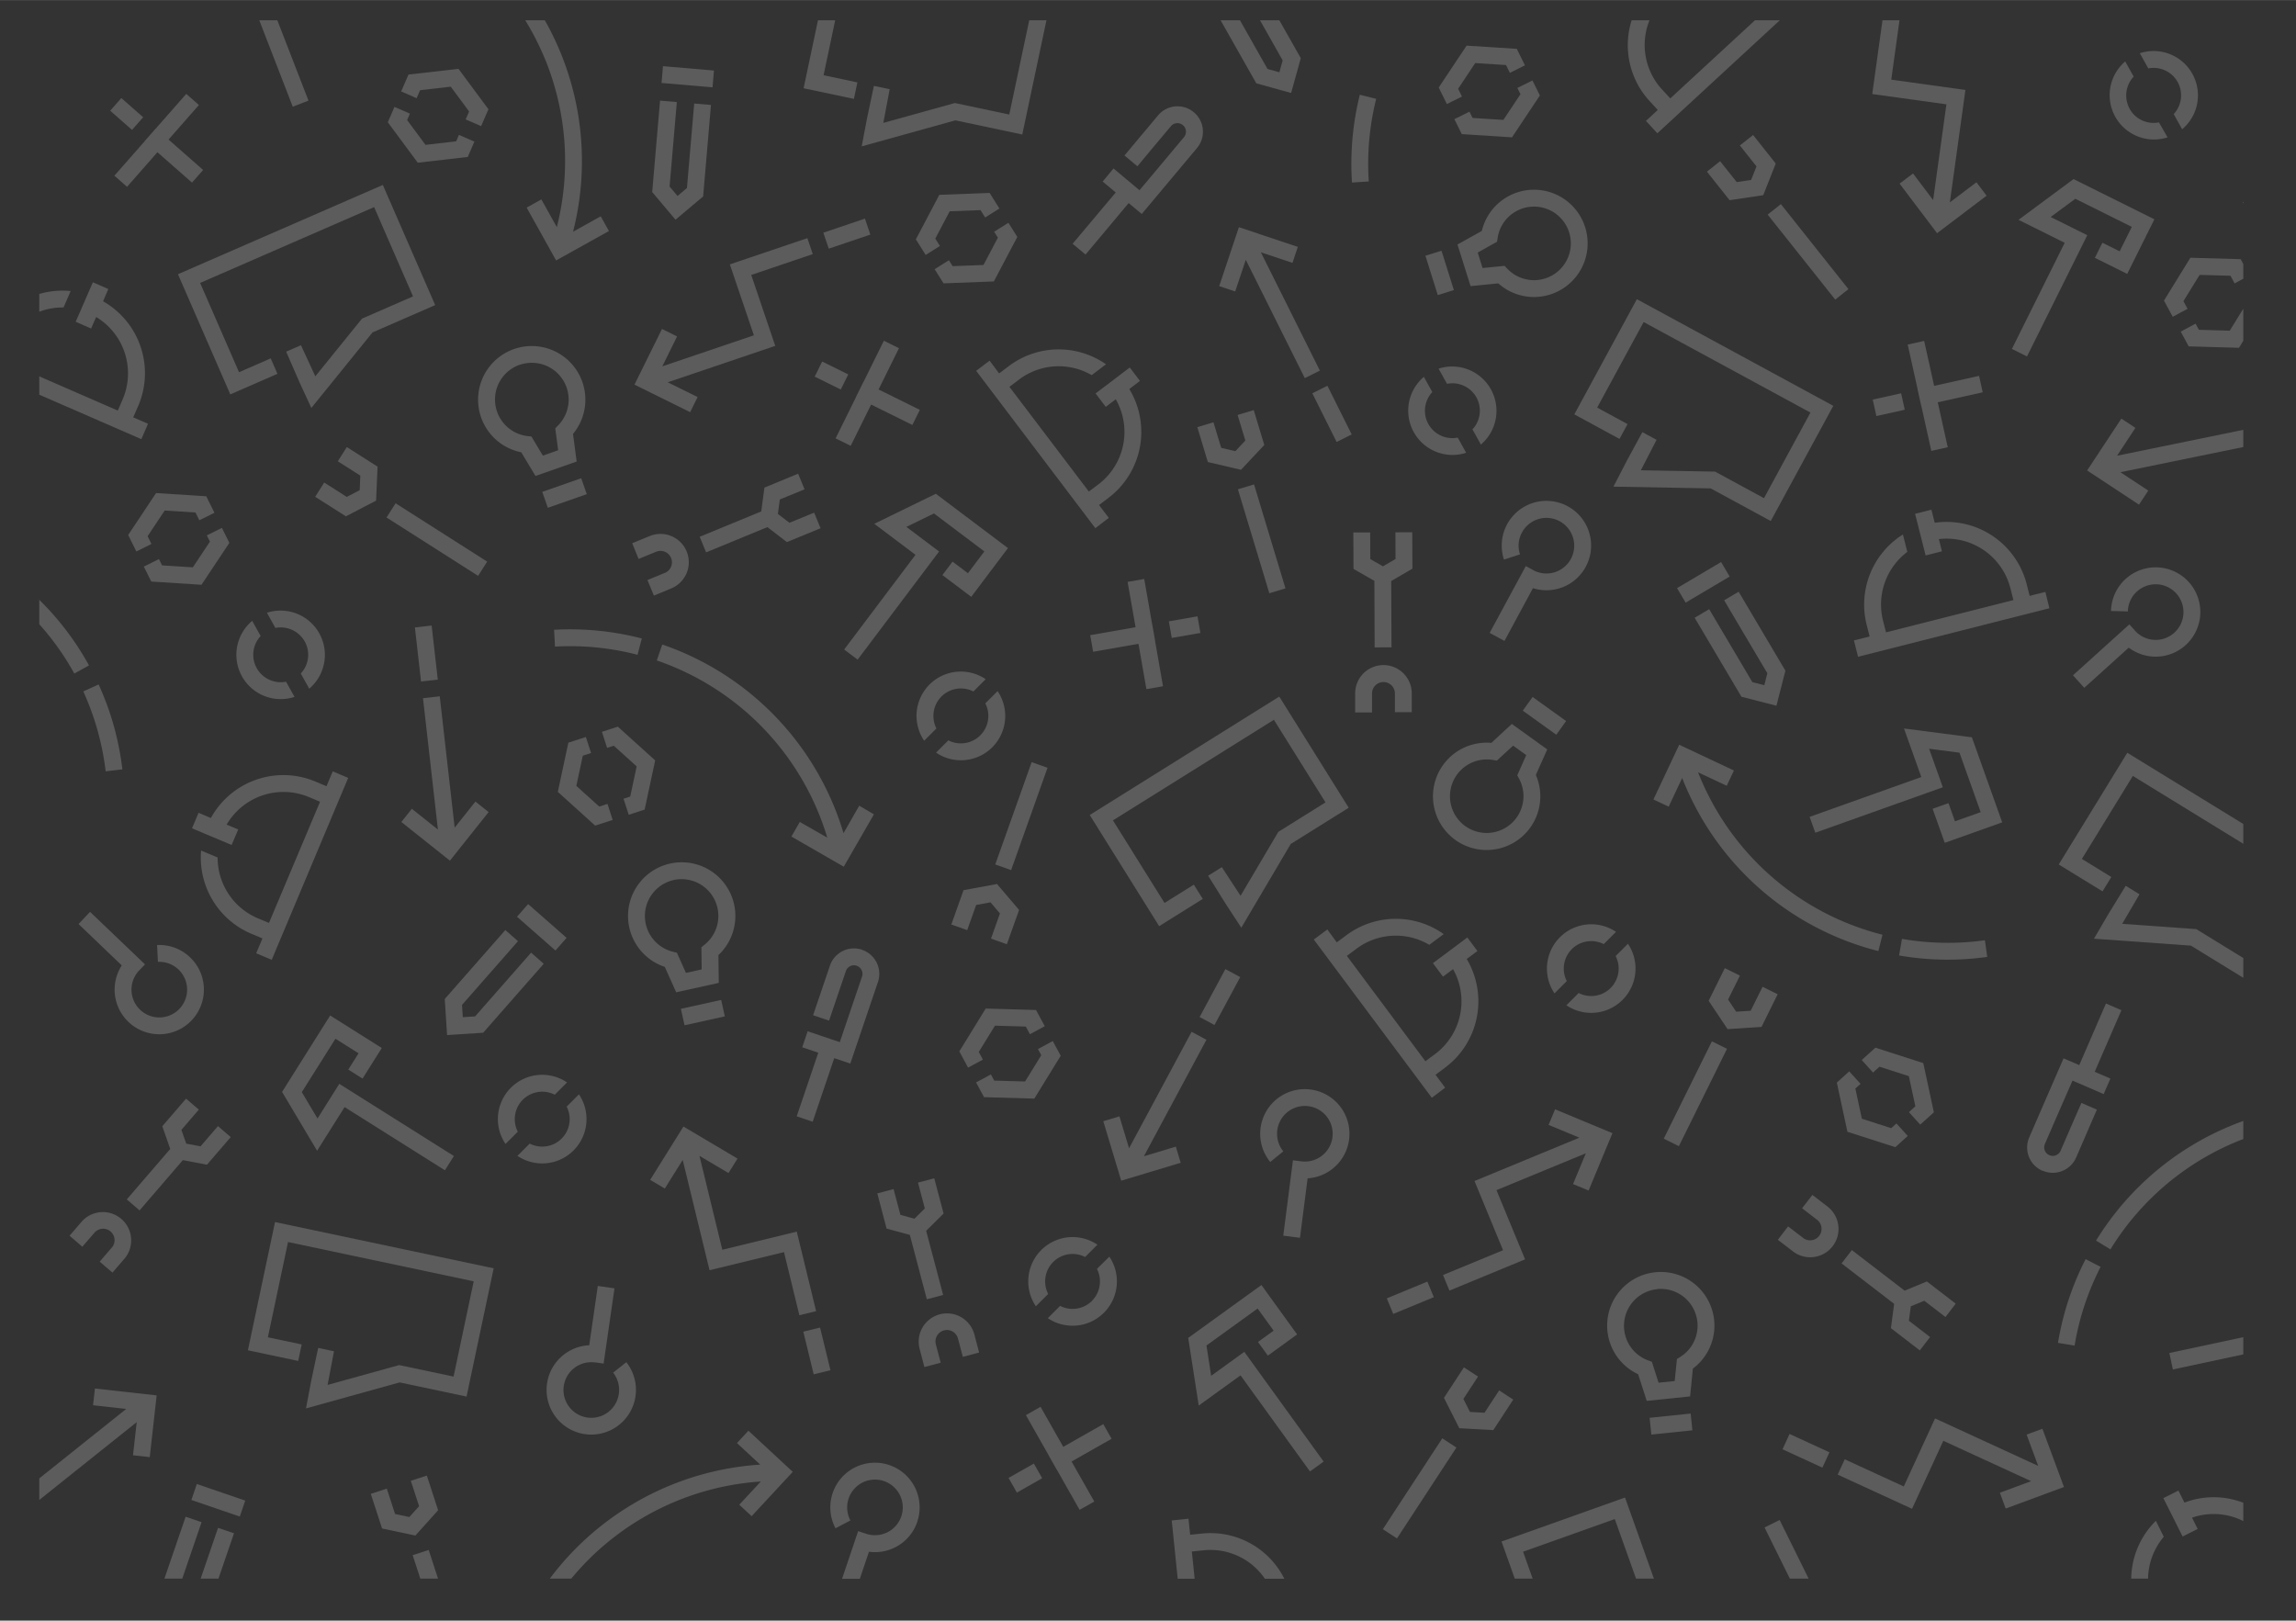 <svg xmlns="http://www.w3.org/2000/svg" width="30.94cm" height="21.84cm" viewBox="0 0 877 619">
  <rect x="0" y="0" width="877" height="619" fill="#333333" stroke="none"/>
  <defs>
    <style>
      .b {
        fill: #ffffff;
        opacity: 0.2;
      }

      .c {
        fill: none;
      }

      .d {
        fill: #fff;
      opacity: 0.2;
      }

      .e {
        fill: #fff;
      opacity: 0.2;
      }
    </style>
  </defs>
  <g>
    <path class="b" d="M16.82,256.35l5.85-2.67a107.78,107.78,0,0,1,6.27,17.57,110.93,110.93,0,0,1,2.81,14.86l-6.39.76a102.86,102.86,0,0,0-8.54-30.52" transform="translate(15 7.72)"/>
    <rect class="c" x="15" y="7.72" width="841.89" height="595.28"/>
    <path class="d" d="M239,211.05l-6.69,2.75,2.45,5.95L241.4,217a10.81,10.81,0,1,0-8.23-20l-6.69,2.75,2.45,6,6.69-2.75a4.37,4.37,0,0,1,3.33,8.09" transform="translate(15 7.72)"/>
    <rect class="c" x="15" y="7.72" width="841.89" height="595.28"/>
    <path class="d" d="M673.76,465.1,668,460.69l-3.92,5.11,5.73,4.4A10.81,10.81,0,1,0,683,453.07l-5.73-4.41-3.93,5.1,5.73,4.41a4.37,4.37,0,1,1-5.33,6.93" transform="translate(15 7.72)"/>
    <rect class="c" x="15" y="7.72" width="841.89" height="595.28"/>
    <path class="d" d="M27.79,468.67l-4.71,5.48,4.87,4.2,4.72-5.48a10.81,10.81,0,0,0-16.38-14.1l-4.72,5.48,4.88,4.2L21.17,463a4.37,4.37,0,0,1,6.62,5.7" transform="translate(15 7.72)"/>
    <rect class="c" x="15" y="7.72" width="841.89" height="595.28"/>
    <path class="d" d="M350.92,503.52l1.85,7,6.23-1.65-1.85-7a10.81,10.81,0,0,0-20.9,5.53l1.84,7,6.23-1.64-1.85-7a4.37,4.37,0,1,1,8.45-2.24" transform="translate(15 7.72)"/>
    <rect class="c" x="15" y="7.72" width="841.89" height="595.28"/>
    <path class="d" d="M183.5,131.62a14.06,14.06,0,0,1,14.68,23.12l-1.09,1.12,1.11,8.37-5.84,2.05L188,159l-1.56-.19a14.06,14.06,0,0,1-2.94-27.23m.56,33.36,5.48,9.11,15.73-5.51L203.87,158A20.49,20.49,0,1,0,184.06,165" transform="translate(15 7.72)"/>
    <rect class="c" x="15" y="7.72" width="841.89" height="595.28"/>
    <path class="d" d="M544.69,307.8a14.06,14.06,0,0,1,10.52-25.28l1.54.25,6.23-5.71,5,3.61-3.43,7.72.74,1.39a14.06,14.06,0,0,1-20.62,18m27-19.59L576,278.5l-13.53-9.73L554.65,276a20.5,20.5,0,1,0,17,12.25" transform="translate(15 7.72)"/>
    <rect class="c" x="15" y="7.72" width="841.89" height="595.28"/>
    <path class="d" d="M584.36,81a14.06,14.06,0,0,1-23.58,13.92l-1.08-1.13-8.41.84-1.85-5.91,7.37-4.12.25-1.54A14.06,14.06,0,0,1,584.36,81M551,80.46l-9.29,5.18,5,15.9,10.58-1.05a20.49,20.49,0,1,0-6.29-20" transform="translate(15 7.72)"/>
    <rect class="c" x="15" y="7.72" width="841.89" height="595.28"/>
    <path class="b" d="M800.51,233.13l-2.16-2.39-21.54,19.45,4.31,4.78,17-15.34a17.06,17.06,0,1,0-6.78-14l6.44.16a10.5,10.5,0,0,1,3.5-7.63,10.62,10.62,0,1,1-.77,15" transform="translate(15 7.72)"/>
    <path class="b" d="M38.17,362.92l2.22-2.32-21-20.06L15,345.2,31.51,361A17.05,17.05,0,1,0,45,353.22l.32,6.43a10.62,10.62,0,1,1-7.15,3.27" transform="translate(15 7.72)"/>
    <rect class="c" x="15" y="7.72" width="841.89" height="595.28"/>
    <path class="b" d="M570.64,210l-2.83-1.53L554,234l5.66,3.06,10.88-20.15A17.07,17.07,0,1,0,559.48,206l6.11-2a10.52,10.52,0,0,1,.75-8.36,10.62,10.62,0,1,1,4.3,14.39" transform="translate(15 7.72)"/>
    <path class="b" d="M482.06,435.84l-3.2-.41-3.69,28.8,6.38.82,2.92-22.72a17.05,17.05,0,1,0-14.28-6.24l5-4.07a10.62,10.62,0,1,1,6.88,3.82" transform="translate(15 7.72)"/>
    <path class="b" d="M212.38,512.63l3.18.46,4.16-28.74-6.38-.92-3.27,22.66a17.07,17.07,0,1,0,14.17,6.47l-5.05,4a10.52,10.52,0,0,1,2.18,8.11,10.62,10.62,0,1,1-9-12" transform="translate(15 7.72)"/>
    <rect class="c" x="15" y="7.72" width="841.89" height="595.28"/>
    <path class="d" d="M387.28,474.29a10.47,10.47,0,0,1,12.2-1.91l4.7-4.7a16.93,16.93,0,0,0-23.51,23.51l4.7-4.7a10.5,10.5,0,0,1,1.91-12.2" transform="translate(15 7.72)"/>
    <path class="d" d="M402.12,489.13a10.51,10.51,0,0,1-12.2,1.92l-4.69,4.69a16.93,16.93,0,0,0,23.5-23.5L404,476.93a10.51,10.51,0,0,1-1.92,12.2" transform="translate(15 7.72)"/>
    <path class="d" d="M798.45,33.77A10.5,10.5,0,0,1,800,21.51l-3.23-5.79a16.93,16.93,0,0,0,16.17,29L809.66,39a10.51,10.51,0,0,1-11.21-5.19" transform="translate(15 7.72)"/>
    <path class="d" d="M816.79,23.57a10.52,10.52,0,0,1-1.5,12.26l3.22,5.8a16.93,16.93,0,0,0-16.16-29.05l3.23,5.8a10.52,10.52,0,0,1,11.21,5.19" transform="translate(15 7.72)"/>
    <path class="d" d="M83.06,247.45a10.49,10.49,0,0,1,1.5-12.26l-3.23-5.8A16.93,16.93,0,0,0,97.5,258.44l-3.23-5.8a10.53,10.53,0,0,1-11.21-5.19" transform="translate(15 7.72)"/>
    <path class="d" d="M101.4,237.25a10.51,10.51,0,0,1-1.51,12.26l3.23,5.79a16.92,16.92,0,0,0-16.16-29l3.23,5.8a10.51,10.51,0,0,1,11.21,5.19" transform="translate(15 7.72)"/>
    <rect class="c" x="15" y="7.72" width="841.89" height="595.28"/>
    <path class="d" d="M344.61,258.29a10.5,10.5,0,0,1,12.2-1.92l4.69-4.69a16.92,16.92,0,0,0-23.5,23.5l4.69-4.69a10.49,10.49,0,0,1,1.92-12.2" transform="translate(15 7.72)"/>
    <path class="d" d="M359.44,273.12a10.49,10.49,0,0,1-12.2,1.92l-4.69,4.69a16.92,16.92,0,0,0,23.5-23.5l-4.69,4.69a10.49,10.49,0,0,1-1.92,12.2" transform="translate(15 7.72)"/>
    <path class="d" d="M314.25,355A9.7,9.7,0,0,0,302,361.11l-4.12,12.15-2.3,6.77,6.1,2.07,2.29-6.77,4.12-12.15a3.26,3.26,0,0,1,6.18,2.09l-4.13,12.15-4.37,12.89-6.17-2.09v0l-6.1-2.07-2.07,6.12,6.13,2.08-8.24,24.29,6.1,2.07,8.24-24.29,6.13,2.08,6.44-19,4.12-12.15a9.7,9.7,0,0,0-6.07-12.3" transform="translate(15 7.72)"/>
    <path class="d" d="M765.24,439.42a9.73,9.73,0,0,0,12.76-5l5.1-11.77,2.84-6.56-5.9-2.56L777.19,420l-5.1,11.78a3.26,3.26,0,0,1-6-2.59l5.11-11.78L776.63,405l6,2.59v0l5.9,2.56,2.58-5.93-6-2.58,10.21-23.53-5.91-2.56-10.2,23.53-6-2.57-8,18.39-5.1,11.78a9.7,9.7,0,0,0,5,12.75" transform="translate(15 7.72)"/>
    <path class="d" d="M441,35.12a9.7,9.7,0,0,0-13.66,1.2l-8.24,9.84-4.59,5.48,4.94,4.13L424,50.29l8.24-9.83a3.25,3.25,0,1,1,5,4.18L429,54.48l-8.74,10.43-5-4.18v0l-4.93-4.13-4.15,5,5,4.16L394.7,85.36l4.94,4.13,16.47-19.67,5,4.16L434,58.61l8.24-9.84A9.7,9.7,0,0,0,441,35.12" transform="translate(15 7.72)"/>
    <path class="b" d="M228.53,242.35l1.62-6.23A108.42,108.42,0,0,0,211.76,233a110.54,110.54,0,0,0-15.12-.2l.35,6.43a102.38,102.38,0,0,1,31.54,3.13" transform="translate(15 7.72)"/>
    <path class="b" d="M301,312.2l-10.5-6-3.21,5.58,20,11.52,11.52-20L313.2,300l-6,10.49a109.2,109.2,0,0,0-69.24-72.06l-2.08,6.09A102.77,102.77,0,0,1,301,312.2" transform="translate(15 7.72)"/>
    <path class="d" d="M242.32,328.38a14.06,14.06,0,0,1,11.81,24.7l-1.22,1,.1,8.45-6,1.33-3.46-7.71-1.53-.38a14.06,14.06,0,0,1,.34-27.38m-3.43,33.18,4.35,9.7,16.27-3.59-.13-10.62a20.5,20.5,0,1,0-20.49,4.51" transform="translate(15 7.72)"/>
    <rect class="c" x="15" y="7.72" width="841.89" height="595.28"/>
    <path class="d" d="M617.92,484.63a14.06,14.06,0,0,1,8.94,25.88l-1.33.84-.85,8.41-6.16.63-2.56-8-1.47-.54a14.06,14.06,0,0,1,3.43-27.17m-7.17,32.58L614,527.34l16.57-1.72L631.63,515a20.49,20.49,0,1,0-20.88,2.17" transform="translate(15 7.72)"/>
    <rect class="c" x="15" y="7.72" width="841.89" height="595.28"/>
    <polygon class="b" points="87.97 150.61 105.97 142.76 103.4 136.86 91.3 142.14 76.44 108.04 142.9 79.08 157.76 113.18 138.28 121.67 120.44 143.71 114.96 131.83 109.3 134.29 114.4 145.99 118.92 155.8 142.29 126.94 166.23 116.51 146.23 70.61 67.97 104.71 87.97 150.61"/>
    <polygon class="b" points="601.34 158.25 618.6 167.62 621.67 161.96 610.07 155.66 627.82 122.98 691.53 157.56 673.79 190.25 655.11 180.11 626.76 179.6 632.75 167.97 627.33 165.03 621.25 176.24 616.29 185.85 653.42 186.52 676.37 198.98 700.26 154.98 625.23 114.25 601.34 158.25"/>
    <polygon class="b" points="442.76 353.73 459.42 343.33 456.01 337.87 444.81 344.86 425.11 313.32 486.59 274.91 506.3 306.45 488.28 317.71 473.86 342.13 466.7 331.19 461.47 334.46 468.22 345.27 474.14 354.32 493.02 322.34 515.17 308.5 488.64 266.04 416.24 311.27 442.76 353.73"/>
    <polygon class="b" points="94.69 515.73 113.9 519.8 115.23 513.5 102.32 510.77 110.02 474.38 180.94 489.39 173.25 525.77 152.46 521.38 125.13 528.96 127.57 516.11 121.53 514.83 118.89 527.31 116.88 537.93 152.66 528 178.21 533.41 188.57 484.42 105.05 466.75 94.69 515.73"/>
    <polygon class="d" points="293.13 201.31 300.56 207.03 313.43 201.74 310.98 195.78 301.54 199.66 297.13 196.27 297.87 190.75 307.31 186.87 304.86 180.91 291.99 186.21 290.77 195.32 267.26 205 269.71 210.95 293.13 201.31"/>
    <polygon class="d" points="723.5 497.99 722.27 507.28 733.3 515.77 737.23 510.67 729.14 504.45 729.87 498.93 735.02 496.81 743.11 503.03 747.03 497.92 736 489.44 727.5 492.95 707.35 477.45 703.42 482.55 723.5 497.99"/>
    <polygon class="d" points="69.84 443.1 79.05 444.85 88.13 434.3 83.25 430.1 76.6 437.83 71.13 436.79 69.29 431.54 75.95 423.81 71.07 419.61 61.99 430.15 65.02 438.83 48.43 458.1 53.31 462.3 69.84 443.1"/>
    <polygon class="d" points="353.77 470.1 360.42 463.5 356.86 450.04 350.64 451.68 353.25 461.55 349.3 465.47 343.93 464.01 341.32 454.15 335.1 455.8 338.65 469.25 347.53 471.66 354.02 496.24 360.25 494.59 353.77 470.1"/>
    <polygon class="d" points="531.4 221.9 539.5 217.18 539.44 203.26 533.01 203.29 533.05 213.49 528.24 216.29 523.41 213.53 523.37 203.33 516.93 203.35 516.99 217.28 524.97 221.84 525.07 247.26 531.51 247.23 531.4 221.9"/>
    <path class="d" d="M517.81,257.05l0,7.23,6.44,0,0-7.23a10.81,10.81,0,1,0-21.62.09l0,7.23,6.44,0,0-7.23a4.37,4.37,0,0,1,8.74,0" transform="translate(15 7.72)"/>
    <path class="d" d="M408.52,190.06l-3.72-4.91,3.67-2.78a31.59,31.59,0,0,0,7.89-41.53l4.07-3.09-3.89-5.13-4.07,3.09h0l-5.17,3.92h0l-3.82,2.9,3.88,5.13,3.83-2.9a25.13,25.13,0,0,1-6.61,32.48L400.91,180l-30.34-40,3.68-2.78A25.13,25.13,0,0,1,402,135.54l5.46-4.15a31.6,31.6,0,0,0-37.14.71l-3.68,2.78L363,130l-5.13,3.89L403.39,194Z" transform="translate(15 7.72)"/>
    <path class="d" d="M112.1,286.88l-2.39,5.67-4.24-1.78A31.59,31.59,0,0,0,65.55,304.7l-4.7-2-2.5,5.93,4.71,2h0l6,2.51h0L73.47,315,76,309.08l-4.43-1.86A25.14,25.14,0,0,1,103,296.7l4.25,1.79L87.74,344.77,83.49,343a25.13,25.13,0,0,1-15.36-23.22l-6.32-2.66A31.59,31.59,0,0,0,81,348.91l4.25,1.79-2.39,5.67,5.93,2.5L118,289.38Z" transform="translate(15 7.72)"/>
    <path class="b" d="M766.27,218.34l-6,1.51-1.14-4.47A31.58,31.58,0,0,0,724,191.93l-1.26-5-6.24,1.58,1.26,4.95h0l1.59,6.29h0l1.18,4.66,6.24-1.58-1.18-4.66A25.13,25.13,0,0,1,752.93,217l1.14,4.46L705.4,233.78l-1.14-4.47a25.16,25.16,0,0,1,9.28-26.26l-1.69-6.64A31.61,31.61,0,0,0,698,230.89l1.14,4.47-6,1.51,1.58,6.24,73.09-18.53Z" transform="translate(15 7.72)"/>
    <path class="d" d="M537,407.71l-3.68-4.94,3.7-2.75a31.6,31.6,0,0,0,8.22-41.47l4.09-3.05-3.85-5.16-4.09,3.05h0l-5.21,3.88h0l-3.85,2.87,3.85,5.16,3.85-2.87a25.15,25.15,0,0,1-6.87,32.43l-3.7,2.75-30-40.25,3.69-2.75a25.13,25.13,0,0,1,27.8-1.47l5.5-4.1a31.59,31.59,0,0,0-37.15.41l-3.69,2.75L492,347.27l-5.17,3.85,45.08,60.44Z" transform="translate(15 7.72)"/>
    <path class="b" d="M711.49,350.87l-1.1,6.34a108.8,108.8,0,0,0,33.67.55l-.88-6.37a102.66,102.66,0,0,1-31.69-.52" transform="translate(15 7.72)"/>
    <path class="b" d="M633.56,287.22l11,5.16,2.74-5.83-20.9-9.83-9.84,20.9,5.83,2.74,5.15-10.95a109.17,109.17,0,0,0,74.94,66.11l1.57-6.24a102.78,102.78,0,0,1-70.45-62.06" transform="translate(15 7.72)"/>
    <path class="b" d="M787.37,476.14l-5.73-2.94a109.19,109.19,0,0,0-7.07,17.26,111.33,111.33,0,0,0-3.49,14.72l6.35,1.05a102.31,102.31,0,0,1,9.94-30.09" transform="translate(15 7.72)"/>
    <rect class="c" x="15" y="7.72" width="841.89" height="595.28"/>
    <polygon class="e" points="308.39 90.93 278.78 100.95 287.96 128.05 252.99 139.89 258.63 128.47 252.86 125.62 242.35 146.89 263.62 157.4 266.47 151.63 255.05 145.99 296.12 132.08 286.95 104.99 310.45 97.03 308.39 90.93"/>
    <rect class="e" x="300.08" y="78.28" width="16.77" height="6.44" transform="translate(5.16 110.97) rotate(-18.71)"/>
    <polygon class="b" points="701.94 563.22 730.34 576.28 742.29 550.3 775.83 565.72 763.88 570.14 766.12 576.18 788.37 567.95 780.14 545.7 774.1 547.93 778.52 559.88 739.13 541.76 727.18 567.74 704.63 557.37 701.94 563.22"/>
    <rect class="b" x="671.6" y="537.99" width="6.44" height="16.77" transform="translate(-88.54 938.89) rotate(-65.3)"/>
    <polygon class="b" points="311.73 500.78 304.34 470.41 275.9 477.33 267.17 441.46 278.26 448.03 281.71 442.51 261.06 430.27 248.34 450.63 253.94 453.95 260.77 443.02 271.02 485.15 299.46 478.23 305.33 502.34 311.73 500.78"/>
    <rect class="b" x="293.74" y="499.86" width="6.59" height="16.77" transform="translate(-96.71 92.33) rotate(-13.67)"/>
    <polygon class="b" points="719.05 7.72 715.14 35.89 743.47 39.82 738.4 76.39 730.72 66.23 725.58 70.11 739.9 89.04 758.82 74.72 754.94 69.59 744.78 77.27 750.73 34.33 722.4 30.4 725.55 7.72 719.05 7.72"/>
    <polygon class="e" points="504.15 141.52 481.61 96.34 493.69 100.38 495.73 94.27 473.22 86.75 465.7 109.25 471.81 111.29 475.85 99.21 498.39 144.4 504.15 141.52"/>
    <rect class="e" x="490.56" y="139.9" width="6.44" height="20.78" transform="translate(-0.16 243.96) rotate(-26.51)"/>
    <polygon class="e" points="455.15 394.08 431.26 438.57 427.59 426.38 421.42 428.23 428.27 450.95 450.99 444.11 449.13 437.94 436.93 441.62 460.82 397.13 455.15 394.08"/>
    <rect class="e" x="440.56" y="369.84" width="20.78" height="6.44" transform="translate(-76.06 601.57) rotate(-61.76)"/>
    <polygon class="b" points="161.57 266.66 167.27 316.83 157.31 308.9 153.3 313.94 171.86 328.71 186.64 310.15 181.6 306.14 173.67 316.1 167.97 265.93 161.57 266.66"/>
    <rect class="b" x="144.65" y="231.46" width="6.44" height="20.78" transform="translate(-11.37 25.97) rotate(-6.48)"/>
    <polygon class="d" points="647.31 235.93 665.17 266.1 678.54 269.53 681.97 256.15 664.11 225.98 658.57 229.26 675.07 257.13 673.91 261.69 669.35 260.52 652.85 232.65 647.31 235.93"/>
    <rect class="d" x="625.85" y="211.42" width="19.55" height="6.44" transform="translate(-5.69 361.44) rotate(-30.62)"/>
    <rect class="d" x="65.16" y="555.53" width="6.44" height="19.55" transform="translate(-473.57 454.51) rotate(-71.09)"/>
    <polygon class="d" points="193.02 355.21 169.88 381.55 170.77 395.33 184.55 394.44 207.69 368.1 202.86 363.85 181.48 388.19 176.78 388.49 176.48 383.8 197.86 359.46 193.02 355.21"/>
    <rect class="d" x="188.72" y="336.66" width="6.44" height="19.55" transform="translate(-180 269.71) rotate(-48.7)"/>
    <polygon class="b" points="727.26 278.22 733.88 296.77 691.22 311.98 693.38 318.04 736.04 302.84 736.04 302.84 742.1 300.68 736.86 285.96 748.46 287.47 756.56 310.18 746.73 313.68 744.26 306.74 738.2 308.9 742.83 321.9 764.78 314.08 753.2 281.59 727.26 278.22"/>
    <polygon class="b" points="121.12 439.51 131.62 422.84 169.94 446.97 173.37 441.53 135.05 417.39 129.6 413.96 121.28 427.19 115.28 417.13 128.13 396.73 136.96 402.29 133.03 408.52 138.48 411.95 145.83 400.27 126.11 387.85 107.74 417.04 121.12 439.51"/>
    <polygon class="b" points="457.88 536.84 473.85 525.31 500.37 562.01 505.59 558.24 479.06 521.54 479.06 521.54 475.29 516.32 462.63 525.47 460.83 513.9 480.37 499.78 486.48 508.24 480.51 512.55 484.28 517.77 495.46 509.68 481.82 490.8 453.86 511 457.88 536.84"/>
    <polygon class="b" points="333.95 200.04 349.69 211.89 322.44 248.06 327.59 251.93 354.83 215.76 354.83 215.76 358.7 210.62 346.22 201.22 356.74 196.09 376 210.59 369.72 218.92 363.84 214.49 359.97 219.63 370.99 227.94 385.01 209.32 357.46 188.57 333.95 200.04"/>
    <polygon class="d" points="381.16 90.75 375.66 101.18 363.88 101.63 362.45 99.37 357 102.8 360.41 108.2 379.62 107.47 388.58 90.47 385.18 85.06 379.73 88.49 381.16 90.75"/>
    <polygon class="d" points="357.25 91.11 362.75 80.68 374.53 80.23 376.3 83.04 381.75 79.61 378 73.66 358.79 74.39 349.83 91.39 353.57 97.35 359.02 93.92 357.25 91.11"/>
    <polygon class="d" points="80.19 206.85 73.66 216.67 61.9 215.92 60.71 213.52 54.94 216.38 57.78 222.1 76.96 223.33 87.61 207.33 84.77 201.6 79 204.46 80.19 206.85"/>
    <polygon class="d" points="56.38 204.78 62.91 194.97 74.67 195.72 76.15 198.69 81.91 195.83 78.79 189.53 59.61 188.3 48.96 204.31 52.08 210.61 57.85 207.75 56.38 204.78"/>
    <polygon class="d" points="722.39 430.89 711.17 427.28 708.69 415.75 710.67 413.96 706.35 409.19 701.61 413.48 705.66 432.27 723.96 438.15 728.7 433.86 724.38 429.09 722.39 430.89"/>
    <polygon class="d" points="717.9 407.41 729.12 411.02 731.61 422.54 729.15 424.77 733.47 429.54 738.68 424.82 734.63 406.03 716.34 400.14 711.12 404.86 715.44 409.64 717.9 407.41"/>
    <polygon class="d" points="174.24 53.95 162.53 55.3 155.51 45.83 156.58 43.37 150.67 40.81 148.13 46.67 159.57 62.12 178.67 59.92 181.21 54.06 175.31 51.5 174.24 53.95"/>
    <polygon class="d" points="160.46 34.42 172.17 33.08 179.19 42.55 177.87 45.59 183.77 48.15 186.57 41.7 175.13 26.26 156.03 28.45 153.23 34.9 159.14 37.47 160.46 34.42"/>
    <polygon class="d" points="397.73 403.02 391.55 413.06 379.76 412.72 378.49 410.36 372.83 413.42 375.87 419.05 395.08 419.6 405.16 403.23 402.13 397.61 396.46 400.67 397.73 403.02"/>
    <polygon class="d" points="373.86 401.78 380.04 391.74 391.83 392.08 393.4 395 399.07 391.94 395.73 385.75 376.51 385.2 366.43 401.56 369.77 407.76 375.44 404.7 373.86 401.78"/>
    <rect class="d" x="192.75" y="177.33" width="15.76" height="6.44" transform="translate(-33.4 84.19) rotate(-19.3)"/>
    <rect class="d" x="571.73" y="257.82" width="6.44" height="15.76" transform="translate(38.65 585.26) rotate(-54.3)"/>
    <rect class="d" x="531.68" y="88.64" width="6.44" height="15.76" transform="translate(10.66 172.44) rotate(-17.44)"/>
    <rect class="d" x="615.39" y="532.97" width="15.76" height="6.44" transform="translate(-37.06 74.98) rotate(-5.93)"/>
    <rect class="d" x="299.4" y="130.15" width="6.44" height="11.11" transform="translate(61.82 354.53) rotate(-63.69)"/>
    <polygon class="d" points="343.38 132.97 337.61 130.12 329.82 145.88 329.79 145.86 326.94 151.63 326.97 151.65 319.17 167.41 324.94 170.26 332.74 154.5 348.5 162.29 351.35 156.52 335.59 148.73 343.38 132.97"/>
    <rect class="d" x="700.89" y="143.55" width="11.11" height="6.44" transform="translate(-0.02 164.28) rotate(-12.51)"/>
    <polygon class="d" points="734.97 130.19 728.68 131.58 732.49 148.74 732.46 148.75 733.86 155.03 733.89 155.03 737.7 172.19 743.98 170.8 740.17 153.63 757.33 149.82 755.94 143.54 738.78 147.35 734.97 130.19"/>
    <rect class="d" x="30.17" y="30.24" width="6.44" height="11.11" transform="translate(-0.54 44.97) rotate(-48.7)"/>
    <polygon class="d" points="75.98 40.08 71.15 35.83 59.54 49.03 59.52 49.02 55.27 53.85 55.3 53.87 43.69 67.08 48.53 71.33 60.13 58.12 73.34 69.72 77.59 64.89 64.38 53.28 75.98 40.08"/>
    <rect class="d" x="611.84" y="406.78" width="41.48" height="6.44" transform="translate(-0.32 803.07) rotate(-63.69)"/>
    <polygon class="d" points="672.84 392.22 679.01 379.74 673.24 376.89 668.71 386.04 663.16 386.4 660.07 381.76 664.6 372.62 658.82 369.76 652.65 382.24 659.87 393.06 672.84 392.22"/>
    <polygon class="d" points="167.35 576.83 163.04 563.59 156.92 565.58 160.08 575.28 156.36 579.42 150.91 578.27 147.75 568.57 141.63 570.56 145.94 583.8 158.66 586.49 167.35 576.83"/>
    <rect class="d" x="463.7" y="177.35" width="6.44" height="41.48" transform="translate(-22.34 151.28) rotate(-16.82)"/>
    <polygon class="d" points="482.92 169.94 478.89 156.61 472.73 158.47 475.68 168.24 471.87 172.3 466.45 171.03 463.5 161.26 457.34 163.13 461.36 176.45 474.02 179.42 482.92 169.94"/>
    <rect class="d" x="672.38" y="67.67" width="6.44" height="41.48" transform="translate(106.73 447.35) rotate(-38.48)"/>
    <polygon class="d" points="678.28 62.43 669.62 51.53 664.58 55.54 670.92 63.52 668.88 68.7 663.38 69.52 657.03 61.54 651.99 65.54 660.65 76.44 673.51 74.52 678.28 62.43"/>
    <polygon class="b" points="553.64 492.93 582.53 481 571.61 454.56 605.74 440.48 600.85 452.24 606.8 454.71 615.9 432.8 593.99 423.69 591.52 429.64 603.28 434.52 563.21 451.07 574.12 477.51 551.18 486.98 553.64 492.93"/>
    <rect class="b" x="515.32" y="484.67" width="16.77" height="6.44" transform="translate(-131.55 244.51) rotate(-22.43)"/>
    <polygon class="d" points="580.77 35.95 574.24 45.77 562.47 45.02 561.29 42.62 555.52 45.48 558.36 51.2 577.54 52.43 588.19 36.43 585.35 30.7 579.58 33.56 580.77 35.95"/>
    <polygon class="d" points="556.96 33.88 563.49 24.06 575.25 24.81 576.72 27.79 582.49 24.93 579.37 18.63 560.19 17.4 549.54 33.4 552.66 39.71 558.43 36.85 556.96 33.88"/>
    <rect class="d" x="245.6" y="375.79" width="15.76" height="6.44" transform="translate(-60.65 71.18) rotate(-12.43)"/>
    <polygon class="d" points="252.12 38.4 249.12 73.33 258.02 83.89 268.58 75 271.57 40.06 265.16 39.51 262.39 71.79 258.79 74.82 255.76 71.22 258.53 38.95 252.12 38.4"/>
    <rect class="d" x="244.48" y="11.79" width="6.44" height="19.55" transform="translate(220.06 274.24) rotate(-85.1)"/>
    <rect class="d" x="371.11" y="553.58" width="11.11" height="6.44" transform="translate(-210.72 266.14) rotate(-29.57)"/>
    <polygon class="d" points="397.46 537.32 391.86 540.5 400.53 555.79 400.51 555.8 403.68 561.4 403.71 561.39 412.38 576.68 417.98 573.5 409.31 558.21 424.6 549.53 421.42 543.93 406.13 552.61 397.46 537.32"/>
    <rect class="d" x="431.93" y="228.58" width="11.11" height="6.44" transform="translate(-18.44 86.71) rotate(-9.94)"/>
    <polygon class="d" points="437.89 263.2 444.23 262.09 441.2 244.77 441.23 244.77 440.12 238.43 440.09 238.43 437.06 221.12 430.71 222.23 433.75 239.54 416.43 242.58 417.54 248.92 434.86 245.88 437.89 263.2"/>
    <path class="d" d="M184.7,412.3a10.52,10.52,0,0,1,12.2-1.91l4.69-4.69a16.92,16.92,0,0,0-23.5,23.5l4.69-4.69a10.51,10.51,0,0,1,1.92-12.21" transform="translate(15 7.72)"/>
    <path class="d" d="M199.53,427.14a10.51,10.51,0,0,1-12.2,1.92l-4.69,4.69a16.93,16.93,0,0,0,23.5-23.5l-4.69,4.69a10.5,10.5,0,0,1-1.92,12.2" transform="translate(15 7.72)"/>
    <rect class="c" x="15" y="7.72" width="841.89" height="595.28"/>
    <polygon class="d" points="234.44 284.8 243.19 292.7 240.72 304.23 238.17 305.05 240.15 311.18 246.23 309.21 250.26 290.42 236 277.53 229.91 279.5 231.89 285.62 234.44 284.8"/>
    <polygon class="d" points="228.89 308.05 220.14 300.15 222.61 288.62 225.77 287.6 223.79 281.48 217.09 283.64 213.07 302.44 227.33 315.32 234.02 313.16 232.04 307.03 228.89 308.05"/>
    <rect class="d" x="148.64" y="177.6" width="6.44" height="41.48" transform="translate(-82.01 227.57) rotate(-57.5)"/>
    <polygon class="d" points="144.22 178.21 132.48 170.73 129.03 176.16 137.63 181.64 137.39 187.2 132.45 189.77 123.84 184.28 120.39 189.72 132.13 197.19 143.66 191.19 144.22 178.21"/>
    <path class="d" d="M585.38,354.79a10.5,10.5,0,0,1,12.2-1.92l4.69-4.69a16.93,16.93,0,0,0-23.5,23.5l4.69-4.69a10.51,10.51,0,0,1,1.92-12.2" transform="translate(15 7.72)"/>
    <path class="d" d="M600.22,369.62A10.51,10.51,0,0,1,588,371.54l-4.69,4.69a16.93,16.93,0,0,0,23.51-23.5l-4.7,4.69a10.51,10.51,0,0,1-1.91,12.2" transform="translate(15 7.72)"/>
    <rect class="c" x="15" y="7.72" width="841.89" height="595.28"/>
    <rect class="d" x="506.52" y="557.57" width="41.48" height="6.44" transform="translate(-215.68 702.73) rotate(-56.81)"/>
    <polygon class="d" points="570.39 546.22 578.01 534.57 572.63 531.05 567.04 539.59 561.48 539.28 558.97 534.31 564.56 525.77 559.17 522.25 551.55 533.9 557.41 545.5 570.39 546.22"/>
    <rect class="d" x="354.39" y="300.75" width="41.48" height="6.44" transform="translate(-21.97 563.27) rotate(-70.42)"/>
    <polygon class="d" points="368.04 339.98 363.38 353.1 369.44 355.25 372.86 345.64 378.34 344.63 381.95 348.87 378.53 358.48 384.59 360.64 389.26 347.53 380.83 337.63 368.04 339.98"/>
    <path class="d" d="M530.6,154.24A10.49,10.49,0,0,1,532.1,142l-3.23-5.8a16.92,16.92,0,0,0,16.16,29l-3.22-5.8a10.5,10.5,0,0,1-11.21-5.18" transform="translate(15 7.72)"/>
    <path class="d" d="M548.93,144a10.5,10.5,0,0,1-1.5,12.26l3.23,5.8a16.93,16.93,0,0,0-16.17-29l3.23,5.8A10.51,10.51,0,0,1,548.93,144" transform="translate(15 7.72)"/>
    <path class="b" d="M510.66,30l-6.25-1.56a109.18,109.18,0,0,0-3,33.54l6.42-.42A102.43,102.43,0,0,1,510.66,30" transform="translate(15 7.72)"/>
    <rect class="c" x="15" y="7.72" width="841.89" height="595.28"/>
    <polygon class="b" points="393.13 7.72 385.51 43.72 364.72 39.32 337.4 46.91 339.83 34.05 333.8 32.78 331.16 45.26 329.14 55.88 364.93 45.94 390.48 51.35 399.71 7.72 393.13 7.72"/>
    <polygon class="b" points="312.44 7.72 306.95 33.68 326.17 37.74 327.5 31.44 314.58 28.71 319.02 7.72 312.44 7.72"/>
    <path class="d" d="M623,29.84l-3.12-3.38A25.11,25.11,0,0,1,615.05,0h-6.82a31.52,31.52,0,0,0,6.87,30.86l3.12,3.39-4.52,4.18,4.36,4.73L664.83,0h-9.49Z" transform="translate(15 7.72)"/>
    <path class="e" d="M193.46,15.49A102.66,102.66,0,0,1,197.69,79l-5.9-10.58-5.62,3.13,11.24,20.18L217.59,80.5l-3.13-5.63-10.57,5.9A109.13,109.13,0,0,0,193.11,0h-7.47a104,104,0,0,1,7.82,15.53" transform="translate(15 7.72)"/>
    <rect class="c" x="15" y="7.72" width="841.89" height="595.28"/>
    <polygon class="b" points="786.37 330.17 803.1 340.44 806.47 334.96 795.22 328.05 814.68 296.35 856.87 322.26 856.87 314.7 812.56 287.5 786.37 330.17"/>
    <polygon class="b" points="805.28 349.19 799.83 358.52 836.87 361.17 856.87 373.45 856.87 365.9 838.9 354.86 810.61 352.84 817.22 341.55 811.96 338.32 805.28 349.19"/>
    <path class="b" d="M785.63,466.11l5.49,3.36a102.58,102.58,0,0,1,50.75-42.16v-6.89a109.25,109.25,0,0,0-56.24,45.69" transform="translate(15 7.72)"/>
    <rect class="c" x="15" y="7.72" width="841.89" height="595.28"/>
    <polygon class="b" points="797.22 179.67 817.03 192.73 820.57 187.36 809.94 180.34 856.87 170.72 856.87 164.15 808.65 174.04 815.66 163.41 810.29 159.86 797.22 179.67"/>
    <polygon class="d" points="856.61 77.22 856.87 77.71 856.87 77.07 856.61 77.22"/>
    <polygon class="d" points="851.69 126.28 839.91 125.94 838.64 123.59 832.97 126.64 836.01 132.27 855.22 132.82 856.87 130.14 856.87 117.87 851.69 126.28"/>
    <polygon class="d" points="826.57 114.79 829.91 120.98 835.58 117.92 834 115 840.19 104.97 851.97 105.3 853.55 108.22 856.87 106.43 856.87 100.83 855.87 98.97 836.66 98.42 826.57 114.79"/>
    <polygon class="b" points="828.62 516.76 829.97 523.05 856.87 517.3 856.87 510.72 828.62 516.76"/>
    <path class="d" d="M808.47,573.15a31.71,31.71,0,0,0-9.42,22.09h6.45a25.27,25.27,0,0,1,6-16Z" transform="translate(15 7.72)"/>
    <path class="d" d="M819.38,566.16l-2.3-4.57-5.75,2.89,2.29,4.56h0l2.91,5.8h0l2.16,4.3,5.75-2.89-2.15-4.3a25.12,25.12,0,0,1,19.58,1.29v-7a31.41,31.41,0,0,0-22.49-.05" transform="translate(15 7.72)"/>
    <rect class="c" x="15" y="7.72" width="841.89" height="595.28"/>
    <polygon class="d" points="856.66 602.96 856.87 602.96 856.87 602.85 856.66 602.96"/>
    <polygon class="b" points="573.54 588.77 578.6 602.96 585.43 602.96 581.77 592.67 616.8 580.19 624.92 602.96 631.75 602.96 620.71 571.97 573.54 588.77"/>
    <path class="d" d="M444.18,578l-4.58.47-.63-6.13-6.41.66,2.29,22.27h6.47l-1.07-10.4,4.59-.47a25.11,25.11,0,0,1,23.3,10.87h7.44A31.55,31.55,0,0,0,444.18,578" transform="translate(15 7.72)"/>
    <path class="b" d="M216.53,581.83a102.68,102.68,0,0,1,59.09-23.7L267.38,567l4.72,4.38,15.71-16.94-16.94-15.71-4.38,4.72,8.88,8.23A109.14,109.14,0,0,0,195,595.24h8.2a102.81,102.81,0,0,1,13.31-13.41" transform="translate(15 7.72)"/>
    <rect class="c" x="15" y="7.72" width="841.89" height="595.28"/>
    <polygon class="d" points="76.64 602.96 83.44 602.96 89.38 585.63 83.29 583.55 76.64 602.96"/>
    <polygon class="d" points="62.8 602.96 69.61 602.96 77 581.39 70.91 579.3 62.8 602.96"/>
    <polygon class="d" points="157.63 593.99 160.55 602.96 167.32 602.96 163.75 592 157.63 593.99"/>
    <polygon class="d" points="674 583.4 683.67 602.96 690.85 602.96 679.77 580.55 674 583.4"/>
    <polygon class="e" points="35.54 536.72 48.2 538.14 15 564.66 15 572.9 52.22 543.17 50.8 555.83 57.2 556.54 59.84 532.96 36.26 530.33 35.54 536.72"/>
    <polygon class="d" points="481.28 7.72 489.94 23.03 488.69 27.57 484.15 26.31 473.63 7.72 466.23 7.72 479.87 31.8 493.17 35.49 496.86 22.18 488.67 7.72 481.28 7.72"/>
    <polygon class="b" points="771.01 83.94 788.65 92.71 768.48 133.25 774.25 136.12 794.41 95.58 797.28 89.81 783.29 82.86 792.7 75.89 814.28 86.63 809.64 95.96 803.05 92.68 800.18 98.45 812.53 104.59 822.91 83.73 792.03 68.37 771.01 83.94"/>
    <polygon class="b" points="99.04 7.72 111.82 40.72 117.83 38.4 105.94 7.72 99.04 7.72"/>
    <path class="e" d="M19,246.41A108.47,108.47,0,0,0,0,221.35v9.33a101.86,101.86,0,0,1,13.38,18.84Z" transform="translate(15 7.72)"/>
    <path class="d" d="M41.53,154.12l-5.64-2.46,1.85-4.23a31.59,31.59,0,0,0-13.37-40.1l2-4.68-5.89-2.58-2.05,4.68h0l-2.6,6h0l-1.93,4.4,5.9,2.58,1.93-4.4a25.13,25.13,0,0,1,10.07,31.57L30,149.08,0,136v7l39,17Z" transform="translate(15 7.72)"/>
    <path class="d" d="M12,103.41a31.56,31.56,0,0,0-12,1.13v6.78a25.16,25.16,0,0,1,9.27-1.63Z" transform="translate(15 7.72)"/>
    <path class="d" d="M335.38,573.45A17.06,17.06,0,1,0,304.14,576l5.69-3a10.62,10.62,0,1,1,6,5.09l-3.05-1-6.14,18.21h6.79l3.49-10.34a17.08,17.08,0,0,0,18.47-11.45" transform="translate(15 7.72)"/>
  </g>
</svg>
